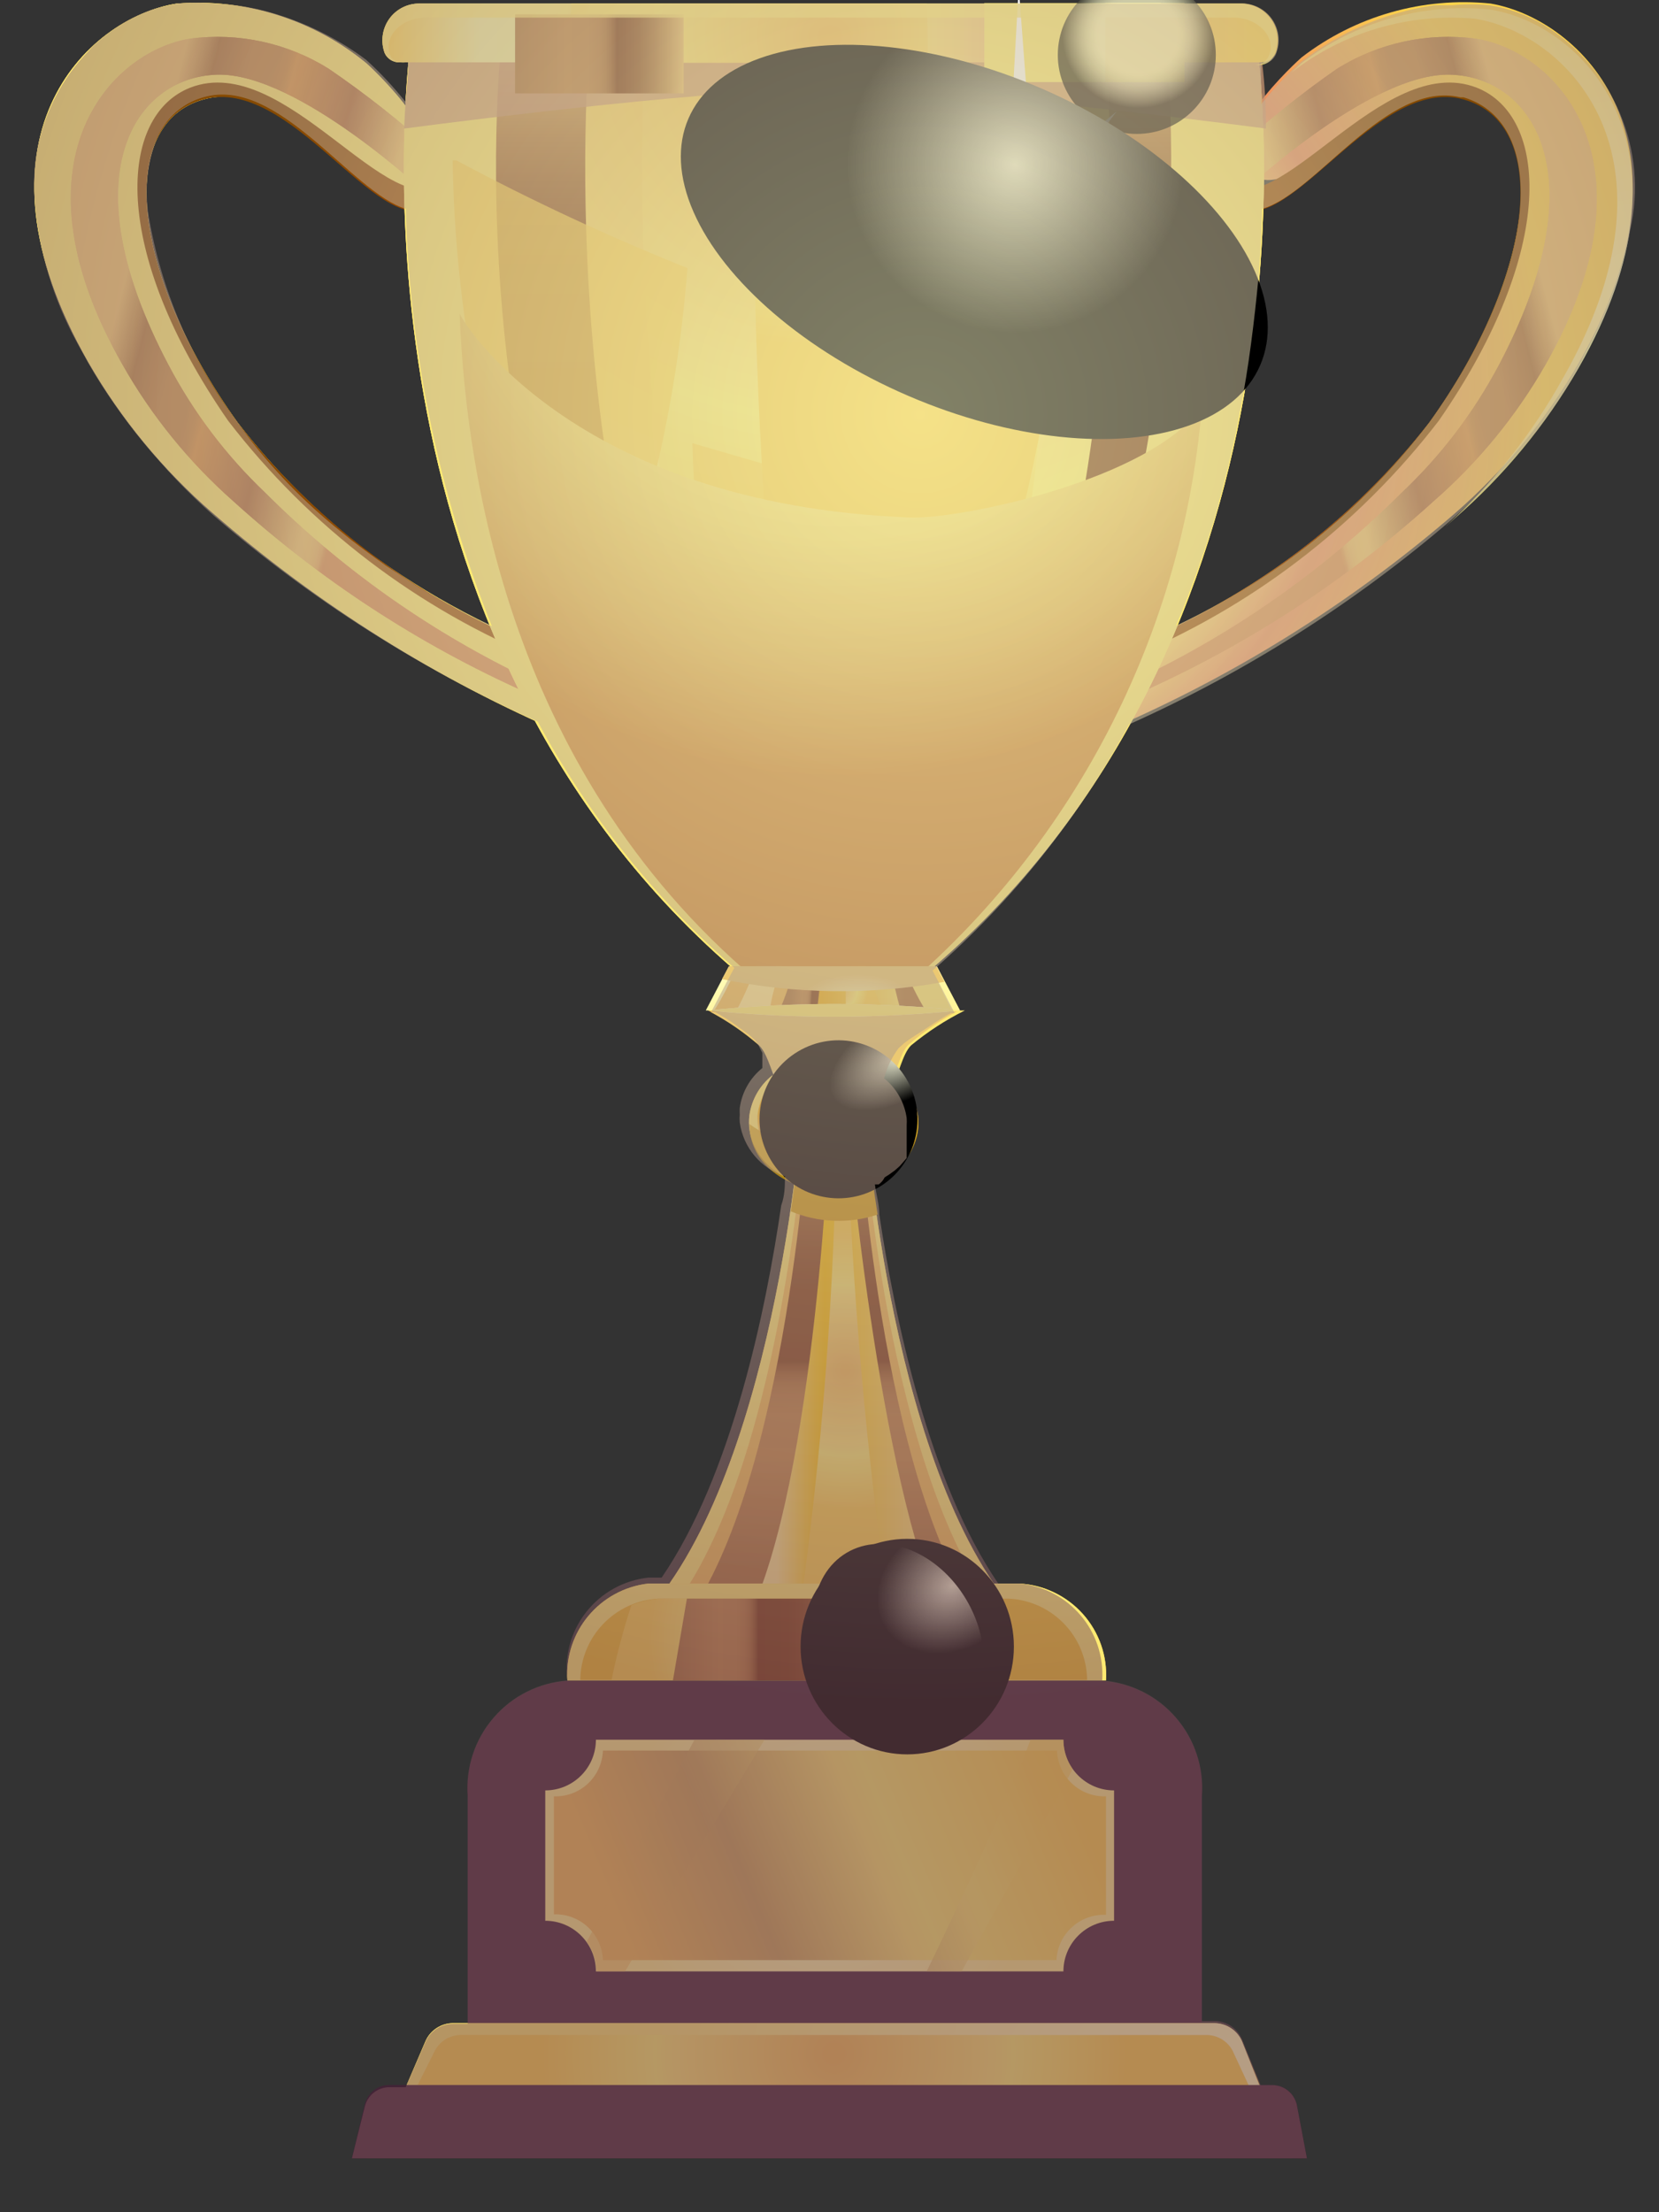 <?xml version="1.0" encoding="UTF-8"?>
<svg width="21px" height="28px" viewBox="0 0 21 28" version="1.1" xmlns="http://www.w3.org/2000/svg">
    <rect x="0" y="0" width="21" height="28" fill="#333333" stroke="none"/>
    <!-- Generator: Sketch 59.1 (86144) - https://sketch.com -->
    <title>#1Asset 1</title>
    <desc>Created with Sketch.</desc>
    <defs>
        <radialGradient cx="-46.084%" cy="50.829%" fx="-46.084%" fy="50.829%" r="124.567%" gradientTransform="translate(-0.461,0.508),scale(1,0.731),translate(0.461,-0.508)" id="radialGradient-1">
            <stop stop-color="#FFD44A" offset="1%"></stop>
            <stop stop-color="#FFEA72" offset="54%"></stop>
            <stop stop-color="#FEE471" offset="57%"></stop>
            <stop stop-color="#FBD46E" offset="61%"></stop>
            <stop stop-color="#F6BA68" offset="65%"></stop>
            <stop stop-color="#EF9561" offset="70%"></stop>
            <stop stop-color="#EE9060" offset="71%"></stop>
            <stop stop-color="#FFD44A" offset="96%"></stop>
        </radialGradient>
        <radialGradient cx="-52.255%" cy="50.764%" fx="-52.255%" fy="50.764%" r="128.008%" gradientTransform="translate(-0.523,0.508),scale(1,0.701),rotate(180),translate(0.523,-0.508)" id="radialGradient-2">
            <stop stop-color="#BD4A00" offset="2%"></stop>
            <stop stop-color="#864A00" offset="100%"></stop>
        </radialGradient>
        <linearGradient x1="77.447%" y1="37.842%" x2="29.917%" y2="53.546%" id="linearGradient-3">
            <stop stop-color="#EFC16B" offset="0%"></stop>
            <stop stop-color="#C38F4B" offset="8%"></stop>
            <stop stop-color="#AA7238" offset="12%"></stop>
            <stop stop-color="#C08443" offset="25%"></stop>
            <stop stop-color="#C28543" offset="35%"></stop>
            <stop stop-color="#C98943" offset="39%"></stop>
            <stop stop-color="#D48F42" offset="41%"></stop>
            <stop stop-color="#DB9342" offset="42%"></stop>
            <stop stop-color="#AC6838" offset="66%"></stop>
            <stop stop-color="#F0C46C" offset="89%"></stop>
            <stop stop-color="#EFC26B" offset="93%"></stop>
            <stop stop-color="#ECB967" offset="96%"></stop>
            <stop stop-color="#E7AB60" offset="98%"></stop>
            <stop stop-color="#DF9856" offset="99%"></stop>
            <stop stop-color="#DC8F52" offset="100%"></stop>
        </linearGradient>
        <radialGradient cx="224.694%" cy="-169.73%" fx="224.694%" fy="-169.73%" r="250.197%" gradientTransform="translate(2.247,-1.697),scale(1,0.728),translate(-2.247,1.697)" id="radialGradient-4">
            <stop stop-color="#FFD44A" offset="1%"></stop>
            <stop stop-color="#FFEA72" offset="54%"></stop>
            <stop stop-color="#FEE471" offset="57%"></stop>
            <stop stop-color="#FBD46E" offset="61%"></stop>
            <stop stop-color="#F6BA68" offset="65%"></stop>
            <stop stop-color="#EF9561" offset="70%"></stop>
            <stop stop-color="#EE9060" offset="71%"></stop>
            <stop stop-color="#FFD44A" offset="96%"></stop>
        </radialGradient>
        <radialGradient cx="153.152%" cy="50.754%" fx="153.152%" fy="50.754%" r="125.098%" gradientTransform="translate(1.532,0.508),scale(1,0.728),translate(-1.532,-0.508)" id="radialGradient-5">
            <stop stop-color="#BD4A00" offset="0%"></stop>
            <stop stop-color="#FFEA72" offset="62%"></stop>
        </radialGradient>
        <radialGradient cx="152.362%" cy="51.029%" fx="152.362%" fy="51.029%" r="139.712%" gradientTransform="translate(1.524,0.51),scale(0.638,1),translate(-1.524,-0.51)" id="radialGradient-6">
            <stop stop-color="#FFFFC3" offset="0%"></stop>
            <stop stop-color="#FFEA72" offset="95%"></stop>
        </radialGradient>
        <radialGradient cx="-97.583%" cy="-271.116%" fx="-97.583%" fy="-271.116%" r="240.715%" gradientTransform="translate(-0.976,-2.711),scale(1,0.656),translate(0.976,2.711)" id="radialGradient-7">
            <stop stop-color="#FFFFC3" offset="0%"></stop>
            <stop stop-color="#FFEA72" offset="95%"></stop>
        </radialGradient>
        <radialGradient cx="85.067%" cy="55.171%" fx="85.067%" fy="55.171%" r="119.788%" gradientTransform="translate(0.851,0.552),scale(1,0.658),rotate(180),translate(-0.851,-0.552)" id="radialGradient-8">
            <stop stop-color="#FFFFC3" offset="0%"></stop>
            <stop stop-color="#FFEA72" offset="95%"></stop>
        </radialGradient>
        <radialGradient cx="152.454%" cy="50.764%" fx="152.454%" fy="50.764%" r="128.008%" gradientTransform="translate(1.525,0.508),scale(1,0.701),translate(-1.525,-0.508)" id="radialGradient-9">
            <stop stop-color="#BD4A00" offset="2%"></stop>
            <stop stop-color="#864A00" offset="100%"></stop>
        </radialGradient>
        <linearGradient x1="22.614%" y1="37.842%" x2="70.077%" y2="53.546%" id="linearGradient-10">
            <stop stop-color="#EFC16B" offset="0%"></stop>
            <stop stop-color="#C38F4B" offset="8%"></stop>
            <stop stop-color="#AA7238" offset="12%"></stop>
            <stop stop-color="#C08443" offset="25%"></stop>
            <stop stop-color="#C28543" offset="35%"></stop>
            <stop stop-color="#C98943" offset="39%"></stop>
            <stop stop-color="#D48F42" offset="41%"></stop>
            <stop stop-color="#DB9342" offset="42%"></stop>
            <stop stop-color="#AC6838" offset="66%"></stop>
            <stop stop-color="#F0C46C" offset="89%"></stop>
            <stop stop-color="#EFC26B" offset="93%"></stop>
            <stop stop-color="#ECB967" offset="96%"></stop>
            <stop stop-color="#E7AB60" offset="98%"></stop>
            <stop stop-color="#DF9856" offset="99%"></stop>
            <stop stop-color="#DC8F52" offset="100%"></stop>
        </linearGradient>
        <radialGradient cx="50.698%" cy="-4.783%" fx="50.698%" fy="-4.783%" r="108.468%" gradientTransform="translate(0.507,-0.048),scale(1,0.899),translate(-0.507,0.048)" id="radialGradient-11">
            <stop stop-color="#F4BE52" offset="0%"></stop>
            <stop stop-color="#FFEA72" offset="62%"></stop>
        </radialGradient>
        <radialGradient cx="93.785%" cy="-211.986%" fx="93.785%" fy="-211.986%" r="216.936%" gradientTransform="translate(0.938,-2.12),scale(1,0.899),translate(-0.938,2.12)" id="radialGradient-12">
            <stop stop-color="#BD4A00" offset="0%"></stop>
            <stop stop-color="#FFEA72" offset="62%"></stop>
        </radialGradient>
        <radialGradient cx="219.539%" cy="-208.779%" fx="219.539%" fy="-208.779%" r="524.637%" gradientTransform="translate(2.195,-2.088),scale(1,0.396),translate(-2.195,2.088)" id="radialGradient-13">
            <stop stop-color="#BD4A00" offset="0%"></stop>
            <stop stop-color="#FFEA72" offset="62%"></stop>
        </radialGradient>
        <radialGradient cx="92.668%" cy="-208.779%" fx="92.668%" fy="-208.779%" r="518.238%" gradientTransform="translate(0.927,-2.088),scale(1,0.401),translate(-0.927,2.088)" id="radialGradient-14">
            <stop stop-color="#FFFFC3" offset="0%"></stop>
            <stop stop-color="#FFEA72" offset="95%"></stop>
        </radialGradient>
        <radialGradient cx="53.463%" cy="-4.783%" fx="53.463%" fy="-4.783%" r="110.107%" gradientTransform="translate(0.535,-0.048),scale(1,0.637),translate(-0.535,0.048)" id="radialGradient-15">
            <stop stop-color="#F4BE52" offset="0%"></stop>
            <stop stop-color="#FFEA72" offset="62%"></stop>
        </radialGradient>
        <linearGradient x1="50.054%" y1="94.879%" x2="50.054%" y2="-0.281%" id="linearGradient-16">
            <stop stop-color="#AA7238" offset="0%"></stop>
            <stop stop-color="#C08443" offset="25%"></stop>
            <stop stop-color="#BE8242" offset="35%"></stop>
            <stop stop-color="#B87B3D" offset="39%"></stop>
            <stop stop-color="#AD7036" offset="42%"></stop>
            <stop stop-color="#9D5F2B" offset="44%"></stop>
            <stop stop-color="#88491D" offset="46%"></stop>
            <stop stop-color="#7A3A14" offset="47%"></stop>
            <stop stop-color="#7C3C15" offset="64%"></stop>
            <stop stop-color="#83441A" offset="72%"></stop>
            <stop stop-color="#8E5123" offset="79%"></stop>
            <stop stop-color="#9E642F" offset="85%"></stop>
            <stop stop-color="#B37C3E" offset="90%"></stop>
            <stop stop-color="#CD9B52" offset="95%"></stop>
            <stop stop-color="#EBBE68" offset="99%"></stop>
            <stop stop-color="#F0C46C" offset="100%"></stop>
        </linearGradient>
        <radialGradient cx="51.614%" cy="0.028%" fx="51.614%" fy="0.028%" r="153.025%" gradientTransform="translate(0.516,0),scale(1,0.548),translate(-0.516,-0)" id="radialGradient-17">
            <stop stop-color="#F6C054" offset="1%"></stop>
            <stop stop-color="#FFEA72" offset="54%"></stop>
            <stop stop-color="#FFF071" offset="58%"></stop>
            <stop stop-color="#FFF171" offset="59%"></stop>
            <stop stop-color="#FFE05A" offset="82%"></stop>
            <stop stop-color="#FFD44A" offset="96%"></stop>
        </radialGradient>
        <radialGradient cx="50.624%" cy="0.028%" fx="50.624%" fy="0.028%" r="152.244%" gradientTransform="translate(0.506,0),scale(1,0.43),translate(-0.506,-0)" id="radialGradient-18">
            <stop stop-color="#F6C054" offset="1%"></stop>
            <stop stop-color="#FFEA72" offset="54%"></stop>
            <stop stop-color="#FFF071" offset="58%"></stop>
            <stop stop-color="#FFF171" offset="59%"></stop>
            <stop stop-color="#FFE05A" offset="82%"></stop>
            <stop stop-color="#FFD44A" offset="96%"></stop>
        </radialGradient>
        <radialGradient cx="158.767%" cy="-336.302%" fx="158.767%" fy="-336.302%" r="468.979%" gradientTransform="translate(1.588,-3.363),scale(1,0.502),translate(-1.588,3.363)" id="radialGradient-19">
            <stop stop-color="#F6C054" offset="1%"></stop>
            <stop stop-color="#FFEA72" offset="54%"></stop>
            <stop stop-color="#FFF071" offset="58%"></stop>
            <stop stop-color="#FFF171" offset="59%"></stop>
            <stop stop-color="#FFE05A" offset="82%"></stop>
            <stop stop-color="#FFD44A" offset="96%"></stop>
        </radialGradient>
        <radialGradient cx="89.679%" cy="-345.8%" fx="89.679%" fy="-345.8%" r="373.853%" gradientTransform="translate(0.897,-3.458),scale(1,0.436),translate(-0.897,3.458)" id="radialGradient-20">
            <stop stop-color="#F6C054" offset="1%"></stop>
            <stop stop-color="#FFEA72" offset="54%"></stop>
            <stop stop-color="#FFF071" offset="58%"></stop>
            <stop stop-color="#FFF171" offset="59%"></stop>
            <stop stop-color="#FFE05A" offset="82%"></stop>
            <stop stop-color="#FFD44A" offset="96%"></stop>
        </radialGradient>
        <radialGradient cx="33.233%" cy="0.028%" fx="33.233%" fy="0.028%" r="150.292%" gradientTransform="translate(0.332,0),scale(1,0.212),translate(-0.332,-0)" id="radialGradient-21">
            <stop stop-color="#F6C054" offset="1%"></stop>
            <stop stop-color="#FFEA72" offset="54%"></stop>
            <stop stop-color="#FFF071" offset="58%"></stop>
            <stop stop-color="#FFF171" offset="59%"></stop>
            <stop stop-color="#FFE05A" offset="82%"></stop>
            <stop stop-color="#FFD44A" offset="96%"></stop>
        </radialGradient>
        <radialGradient cx="239.792%" cy="-305.099%" fx="239.792%" fy="-305.099%" r="536.332%" gradientTransform="translate(2.398,-3.051),scale(1,0.301),translate(-2.398,3.051)" id="radialGradient-22">
            <stop stop-color="#F6C054" offset="1%"></stop>
            <stop stop-color="#FFEA72" offset="54%"></stop>
            <stop stop-color="#FFF071" offset="58%"></stop>
            <stop stop-color="#FFF171" offset="59%"></stop>
            <stop stop-color="#FFE05A" offset="82%"></stop>
            <stop stop-color="#FFD44A" offset="96%"></stop>
        </radialGradient>
        <linearGradient x1="0.264%" y1="49.578%" x2="100.156%" y2="49.578%" id="linearGradient-23">
            <stop stop-color="#FFD44A" offset="1%"></stop>
            <stop stop-color="#F5F09F" offset="11%"></stop>
            <stop stop-color="#F5EE9D" offset="19%"></stop>
            <stop stop-color="#F4E996" offset="21%"></stop>
            <stop stop-color="#F3DE8B" offset="24%"></stop>
            <stop stop-color="#F1D07A" offset="25%"></stop>
            <stop stop-color="#F0C46C" offset="26%"></stop>
            <stop stop-color="#EFC26A" offset="31%"></stop>
            <stop stop-color="#EDBB61" offset="34%"></stop>
            <stop stop-color="#EAAF53" offset="36%"></stop>
            <stop stop-color="#E8AA4D" offset="37%"></stop>
            <stop stop-color="#FCE16D" offset="51%"></stop>
            <stop stop-color="#FFEA72" offset="54%"></stop>
            <stop stop-color="#FDE473" offset="58%"></stop>
            <stop stop-color="#F9D476" offset="64%"></stop>
            <stop stop-color="#F2BA7C" offset="70%"></stop>
            <stop stop-color="#F1B87C" offset="71%"></stop>
            <stop stop-color="#FFD44A" offset="96%"></stop>
        </linearGradient>
        <linearGradient x1="5.183%" y1="50%" x2="105.793%" y2="50%" id="linearGradient-24">
            <stop stop-color="#FFEA72" offset="54%"></stop>
            <stop stop-color="#FFE76C" offset="66%"></stop>
            <stop stop-color="#FFDE5C" offset="83%"></stop>
            <stop stop-color="#FFD44A" offset="96%"></stop>
        </linearGradient>
        <radialGradient cx="1028.155%" cy="-3250.909%" fx="1028.155%" fy="-3250.909%" r="236.893%" gradientTransform="translate(10.282,-32.509),scale(1,0.936),translate(-10.282,32.509)" id="radialGradient-25">
            <stop stop-color="#F6C054" offset="1%"></stop>
            <stop stop-color="#FFEA72" offset="54%"></stop>
            <stop stop-color="#FFF071" offset="58%"></stop>
            <stop stop-color="#FFF171" offset="59%"></stop>
            <stop stop-color="#FFE05A" offset="82%"></stop>
            <stop stop-color="#FFD44A" offset="96%"></stop>
        </radialGradient>
        <radialGradient cx="73.27%" cy="49.545%" fx="73.27%" fy="49.545%" r="535.455%" gradientTransform="translate(0.733,0.495),scale(0.162,1),translate(-0.733,-0.495)" id="radialGradient-26">
            <stop stop-color="#F6C054" offset="1%"></stop>
            <stop stop-color="#FFEA72" offset="54%"></stop>
            <stop stop-color="#FFE76C" offset="66%"></stop>
            <stop stop-color="#FFDE5C" offset="83%"></stop>
            <stop stop-color="#FFD44A" offset="96%"></stop>
        </radialGradient>
        <radialGradient cx="77.381%" cy="45.7%" fx="77.381%" fy="45.7%" r="588.5%" gradientTransform="translate(0.774,0.457),scale(0.476,1),translate(-0.774,-0.457)" id="radialGradient-27">
            <stop stop-color="#F6C054" offset="1%"></stop>
            <stop stop-color="#FFEA72" offset="54%"></stop>
            <stop stop-color="#FFF071" offset="58%"></stop>
            <stop stop-color="#FFF171" offset="59%"></stop>
            <stop stop-color="#FFE05A" offset="82%"></stop>
            <stop stop-color="#FFD44A" offset="96%"></stop>
        </radialGradient>
        <linearGradient x1="-4.792%" y1="50.562%" x2="133.866%" y2="50.562%" id="linearGradient-28">
            <stop stop-color="#AA7238" offset="0%"></stop>
            <stop stop-color="#C08443" offset="25%"></stop>
            <stop stop-color="#BE8242" offset="35%"></stop>
            <stop stop-color="#B87B3D" offset="39%"></stop>
            <stop stop-color="#AD7036" offset="42%"></stop>
            <stop stop-color="#9D5F2B" offset="44%"></stop>
            <stop stop-color="#88491D" offset="46%"></stop>
            <stop stop-color="#7A3A14" offset="47%"></stop>
            <stop stop-color="#7F4018" offset="50%"></stop>
            <stop stop-color="#8E5223" offset="56%"></stop>
            <stop stop-color="#A76F36" offset="62%"></stop>
            <stop stop-color="#CA974F" offset="69%"></stop>
            <stop stop-color="#F0C46C" offset="76%"></stop>
        </linearGradient>
        <radialGradient cx="51.669%" cy="-20.023%" fx="51.669%" fy="-20.023%" r="117.622%" gradientTransform="translate(0.517,-0.2),scale(0.937,1),translate(-0.517,0.2)" id="radialGradient-29">
            <stop stop-color="#FFEA72" offset="38%"></stop>
            <stop stop-color="#FADE69" offset="45%"></stop>
            <stop stop-color="#ECBD52" offset="59%"></stop>
            <stop stop-color="#DA9032" offset="74%"></stop>
        </radialGradient>
        <linearGradient x1="78.632%" y1="50%" x2="24.359%" y2="50%" id="linearGradient-30">
            <stop stop-color="#FFEA72" offset="0%"></stop>
            <stop stop-color="#F1AA00" offset="75%"></stop>
            <stop stop-color="#F4BE52" offset="89%"></stop>
        </linearGradient>
        <linearGradient x1="50%" y1="-28%" x2="50%" y2="329%" id="linearGradient-31">
            <stop stop-color="#FFFFC3" offset="0%"></stop>
            <stop stop-color="#FFEA72" offset="95%"></stop>
        </linearGradient>
        <linearGradient x1="52.5%" y1="-28%" x2="51.5%" y2="328%" id="linearGradient-32">
            <stop stop-color="#FFFFC3" offset="0%"></stop>
            <stop stop-color="#FFEA72" offset="95%"></stop>
        </linearGradient>
        <linearGradient x1="39.5%" y1="50%" x2="-306.5%" y2="50%" id="linearGradient-33">
            <stop stop-color="#AA7238" offset="0%"></stop>
            <stop stop-color="#C08443" offset="25%"></stop>
            <stop stop-color="#BE8242" offset="35%"></stop>
            <stop stop-color="#B87B3D" offset="39%"></stop>
            <stop stop-color="#AD7036" offset="42%"></stop>
            <stop stop-color="#9D5F2B" offset="44%"></stop>
            <stop stop-color="#88491D" offset="46%"></stop>
            <stop stop-color="#7A3A14" offset="47%"></stop>
            <stop stop-color="#7C3C15" offset="64%"></stop>
            <stop stop-color="#83441A" offset="72%"></stop>
            <stop stop-color="#8E5123" offset="79%"></stop>
            <stop stop-color="#9E642F" offset="85%"></stop>
            <stop stop-color="#B37C3E" offset="90%"></stop>
            <stop stop-color="#CD9B52" offset="95%"></stop>
            <stop stop-color="#EBBE68" offset="99%"></stop>
            <stop stop-color="#F0C46C" offset="100%"></stop>
        </linearGradient>
        <linearGradient x1="27%" y1="46%" x2="134%" y2="53%" id="linearGradient-34">
            <stop stop-color="#AA7238" offset="0%"></stop>
            <stop stop-color="#C08443" offset="25%"></stop>
            <stop stop-color="#BE8242" offset="35%"></stop>
            <stop stop-color="#B87B3D" offset="39%"></stop>
            <stop stop-color="#AD7036" offset="42%"></stop>
            <stop stop-color="#9D5F2B" offset="44%"></stop>
            <stop stop-color="#88491D" offset="46%"></stop>
            <stop stop-color="#7A3A14" offset="47%"></stop>
            <stop stop-color="#7D3D16" offset="57%"></stop>
            <stop stop-color="#86481D" offset="66%"></stop>
            <stop stop-color="#955A28" offset="74%"></stop>
            <stop stop-color="#AB7338" offset="83%"></stop>
            <stop stop-color="#C6934D" offset="91%"></stop>
            <stop stop-color="#E8BA66" offset="98%"></stop>
            <stop stop-color="#F0C46C" offset="100%"></stop>
        </linearGradient>
        <radialGradient cx="-13%" cy="50.5%" fx="-13%" fy="50.5%" r="76.5%" id="radialGradient-35">
            <stop stop-color="#F6C054" offset="1%"></stop>
            <stop stop-color="#FFEA72" offset="54%"></stop>
            <stop stop-color="#FFF071" offset="58%"></stop>
            <stop stop-color="#FFF171" offset="59%"></stop>
            <stop stop-color="#FFE05A" offset="82%"></stop>
            <stop stop-color="#FFD44A" offset="96%"></stop>
        </radialGradient>
        <linearGradient x1="322%" y1="50%" x2="68%" y2="50%" id="linearGradient-36">
            <stop stop-color="#FFE791" offset="0%"></stop>
            <stop stop-color="#FFD951" offset="11%"></stop>
            <stop stop-color="#FFCC17" offset="22%"></stop>
            <stop stop-color="#FFC700" offset="27%"></stop>
            <stop stop-color="#FFD233" offset="48%"></stop>
            <stop stop-color="#FFDD66" offset="72%"></stop>
            <stop stop-color="#FFE485" offset="90%"></stop>
            <stop stop-color="#FFE791" offset="100%"></stop>
        </linearGradient>
        <linearGradient x1="77.149%" y1="49.77%" x2="23.899%" y2="49.77%" id="linearGradient-37">
            <stop stop-color="#FFEA72" offset="0%"></stop>
            <stop stop-color="#F1AA00" offset="75%"></stop>
            <stop stop-color="#F4BE52" offset="89%"></stop>
        </linearGradient>
        <linearGradient x1="73.099%" y1="49.883%" x2="18.129%" y2="49.883%" id="linearGradient-38">
            <stop stop-color="#FFE791" offset="0%"></stop>
            <stop stop-color="#FFD951" offset="11%"></stop>
            <stop stop-color="#FFCC17" offset="22%"></stop>
            <stop stop-color="#FFC700" offset="27%"></stop>
            <stop stop-color="#FFD233" offset="48%"></stop>
            <stop stop-color="#FFDD66" offset="72%"></stop>
            <stop stop-color="#FFE485" offset="90%"></stop>
            <stop stop-color="#FFE791" offset="100%"></stop>
        </linearGradient>
        <linearGradient x1="35.293%" y1="47.926%" x2="63.618%" y2="51.613%" id="linearGradient-39">
            <stop stop-color="#AA7238" offset="0%"></stop>
            <stop stop-color="#C08443" offset="25%"></stop>
            <stop stop-color="#BE8242" offset="35%"></stop>
            <stop stop-color="#B87B3D" offset="39%"></stop>
            <stop stop-color="#AD7036" offset="42%"></stop>
            <stop stop-color="#9D5F2B" offset="44%"></stop>
            <stop stop-color="#88491D" offset="46%"></stop>
            <stop stop-color="#7A3A14" offset="47%"></stop>
            <stop stop-color="#7C3C15" offset="64%"></stop>
            <stop stop-color="#83441A" offset="72%"></stop>
            <stop stop-color="#8E5123" offset="79%"></stop>
            <stop stop-color="#9E642F" offset="85%"></stop>
            <stop stop-color="#B37C3E" offset="90%"></stop>
            <stop stop-color="#CD9B52" offset="95%"></stop>
            <stop stop-color="#EBBE68" offset="99%"></stop>
            <stop stop-color="#F0C46C" offset="100%"></stop>
        </linearGradient>
        <radialGradient cx="484.076%" cy="-924.277%" fx="484.076%" fy="-924.277%" r="184.076%" gradientTransform="translate(4.841,-9.243),scale(1,0.908),translate(-4.841,9.243)" id="radialGradient-40">
            <stop stop-color="#F6C054" offset="1%"></stop>
            <stop stop-color="#FFEA72" offset="54%"></stop>
            <stop stop-color="#FFF071" offset="58%"></stop>
            <stop stop-color="#FFF171" offset="59%"></stop>
            <stop stop-color="#FFE05A" offset="82%"></stop>
            <stop stop-color="#FFD44A" offset="96%"></stop>
        </radialGradient>
        <linearGradient x1="40.457%" y1="50.867%" x2="70.903%" y2="45.087%" id="linearGradient-41">
            <stop stop-color="#AA7238" offset="0%"></stop>
            <stop stop-color="#C08443" offset="25%"></stop>
            <stop stop-color="#BE8242" offset="35%"></stop>
            <stop stop-color="#B87B3D" offset="39%"></stop>
            <stop stop-color="#AD7036" offset="42%"></stop>
            <stop stop-color="#9D5F2B" offset="44%"></stop>
            <stop stop-color="#88491D" offset="46%"></stop>
            <stop stop-color="#7A3A14" offset="47%"></stop>
            <stop stop-color="#7D3D16" offset="57%"></stop>
            <stop stop-color="#86481D" offset="66%"></stop>
            <stop stop-color="#955A28" offset="74%"></stop>
            <stop stop-color="#AB7338" offset="83%"></stop>
            <stop stop-color="#C6934D" offset="91%"></stop>
            <stop stop-color="#E8BA66" offset="98%"></stop>
            <stop stop-color="#F0C46C" offset="100%"></stop>
        </linearGradient>
        <linearGradient x1="49.015%" y1="55.089%" x2="50.109%" y2="38.217%" id="linearGradient-42">
            <stop stop-color="#FFFFC3" offset="0%"></stop>
            <stop stop-color="#ECC972" offset="42%"></stop>
        </linearGradient>
        <radialGradient cx="214.103%" cy="-1768.849%" fx="214.103%" fy="-1768.849%" r="445%" gradientTransform="translate(2.141,-17.688),scale(0.214,1),translate(-2.141,17.688)" id="radialGradient-43">
            <stop stop-color="#FFFFC3" offset="0%"></stop>
            <stop stop-color="#FFEA72" offset="95%"></stop>
        </radialGradient>
        <radialGradient cx="60.896%" cy="140.784%" fx="60.896%" fy="140.784%" r="269.5%" gradientTransform="translate(0.609,1.408),scale(0.242,1),translate(-0.609,-1.408)" id="radialGradient-44">
            <stop stop-color="#FFFFC3" offset="0%"></stop>
            <stop stop-color="#ECC972" offset="42%"></stop>
        </radialGradient>
        <radialGradient cx="50.095%" cy="47.479%" fx="50.095%" fy="47.479%" r="473.109%" gradientTransform="translate(0.501,0.475),scale(0.075,1),translate(-0.501,-0.475)" id="radialGradient-45">
            <stop stop-color="#F6C054" offset="1%"></stop>
            <stop stop-color="#FFEA72" offset="54%"></stop>
            <stop stop-color="#FFF071" offset="58%"></stop>
            <stop stop-color="#FFF171" offset="59%"></stop>
            <stop stop-color="#FFE05A" offset="82%"></stop>
            <stop stop-color="#FFD44A" offset="96%"></stop>
        </radialGradient>
        <radialGradient cx="92.754%" cy="150%" fx="92.754%" fy="150%" r="921.311%" gradientTransform="translate(0.928,1.5),scale(0.077,1),translate(-0.928,-1.5)" id="radialGradient-46">
            <stop stop-color="#FFFFC3" offset="0%"></stop>
            <stop stop-color="#FFEA72" offset="95%"></stop>
        </radialGradient>
        <radialGradient cx="147.753%" cy="-76.237%" fx="147.753%" fy="-76.237%" r="79.635%" gradientTransform="translate(1.478,-0.762),scale(1,0.766),translate(-1.478,0.762)" id="radialGradient-47">
            <stop stop-color="#FFFFC3" offset="0%"></stop>
            <stop stop-color="#FFEA72" offset="95%"></stop>
        </radialGradient>
        <linearGradient x1="50.091%" y1="89.785%" x2="50.091%" y2="1.505%" id="linearGradient-48">
            <stop stop-color="#AA7238" offset="0%"></stop>
            <stop stop-color="#C08443" offset="25%"></stop>
            <stop stop-color="#BE8242" offset="35%"></stop>
            <stop stop-color="#B87B3D" offset="39%"></stop>
            <stop stop-color="#AD7036" offset="42%"></stop>
            <stop stop-color="#9D5F2B" offset="44%"></stop>
            <stop stop-color="#88491D" offset="46%"></stop>
            <stop stop-color="#7A3A14" offset="47%"></stop>
            <stop stop-color="#7C3C15" offset="64%"></stop>
            <stop stop-color="#83441A" offset="72%"></stop>
            <stop stop-color="#8E5123" offset="79%"></stop>
            <stop stop-color="#9E642F" offset="85%"></stop>
            <stop stop-color="#B37C3E" offset="90%"></stop>
            <stop stop-color="#CD9B52" offset="95%"></stop>
            <stop stop-color="#EBBE68" offset="99%"></stop>
            <stop stop-color="#F0C46C" offset="100%"></stop>
        </linearGradient>
        <linearGradient x1="14.754%" y1="50%" x2="105.738%" y2="50%" id="linearGradient-49">
            <stop stop-color="#FFE791" offset="0%"></stop>
            <stop stop-color="#FFD951" offset="11%"></stop>
            <stop stop-color="#FFCC17" offset="22%"></stop>
            <stop stop-color="#FFC700" offset="27%"></stop>
            <stop stop-color="#FFD233" offset="48%"></stop>
            <stop stop-color="#FFDD66" offset="72%"></stop>
            <stop stop-color="#FFE485" offset="90%"></stop>
            <stop stop-color="#FFE791" offset="100%"></stop>
        </linearGradient>
        <radialGradient cx="50.76%" cy="50.054%" fx="50.76%" fy="50.054%" r="157.661%" gradientTransform="translate(0.508,0.501),scale(1,0.184),translate(-0.508,-0.501)" id="radialGradient-50">
            <stop stop-color="#F6C054" offset="1%"></stop>
            <stop stop-color="#FFEA72" offset="54%"></stop>
            <stop stop-color="#FFF071" offset="58%"></stop>
            <stop stop-color="#FFF171" offset="59%"></stop>
            <stop stop-color="#FFE05A" offset="82%"></stop>
            <stop stop-color="#FFD44A" offset="96%"></stop>
        </radialGradient>
        <radialGradient cx="117.158%" cy="-318.333%" fx="117.158%" fy="-318.333%" r="397.222%" gradientTransform="translate(1.172,-3.183),scale(0.18,1),translate(-1.172,3.183)" id="radialGradient-51">
            <stop stop-color="#FFFFC3" offset="0%"></stop>
            <stop stop-color="#FFEA72" offset="95%"></stop>
        </radialGradient>
        <radialGradient cx="57.451%" cy="49.457%" fx="57.451%" fy="49.457%" r="238.411%" gradientTransform="translate(0.575,0.495),scale(0.21,1),translate(-0.575,-0.495)" id="radialGradient-52">
            <stop stop-color="#F6C054" offset="1%"></stop>
            <stop stop-color="#FFEA72" offset="54%"></stop>
            <stop stop-color="#FFE76C" offset="66%"></stop>
            <stop stop-color="#FFDE5C" offset="83%"></stop>
            <stop stop-color="#FFD44A" offset="96%"></stop>
        </radialGradient>
        <radialGradient cx="-76.389%" cy="49.132%" fx="-76.389%" fy="49.132%" r="337.963%" gradientTransform="translate(-0.764,0.491),scale(1,0.711),translate(0.764,-0.491)" id="radialGradient-53">
            <stop stop-color="#F6C054" offset="1%"></stop>
            <stop stop-color="#FFEA72" offset="54%"></stop>
            <stop stop-color="#FFF071" offset="58%"></stop>
            <stop stop-color="#FFF171" offset="59%"></stop>
            <stop stop-color="#FFE05A" offset="82%"></stop>
            <stop stop-color="#FFD44A" offset="96%"></stop>
        </radialGradient>
        <linearGradient x1="0%" y1="50%" x2="99.704%" y2="50%" id="linearGradient-54">
            <stop stop-color="#AA7238" offset="0%"></stop>
            <stop stop-color="#C08443" offset="25%"></stop>
            <stop stop-color="#BE8242" offset="35%"></stop>
            <stop stop-color="#B87B3D" offset="39%"></stop>
            <stop stop-color="#AD7036" offset="42%"></stop>
            <stop stop-color="#9D5F2B" offset="44%"></stop>
            <stop stop-color="#88491D" offset="46%"></stop>
            <stop stop-color="#7A3A14" offset="47%"></stop>
            <stop stop-color="#7C3C15" offset="64%"></stop>
            <stop stop-color="#83441A" offset="72%"></stop>
            <stop stop-color="#8E5123" offset="79%"></stop>
            <stop stop-color="#9E642F" offset="85%"></stop>
            <stop stop-color="#B37C3E" offset="90%"></stop>
            <stop stop-color="#CD9B52" offset="95%"></stop>
            <stop stop-color="#EBBE68" offset="99%"></stop>
            <stop stop-color="#F0C46C" offset="100%"></stop>
        </linearGradient>
        <radialGradient cx="51.724%" cy="-27.857%" fx="51.724%" fy="-27.857%" r="126.667%" gradientTransform="translate(0.517,-0.279),scale(0.668,1),translate(-0.517,0.279)" id="radialGradient-55">
            <stop stop-color="#FFEA72" offset="0%"></stop>
            <stop stop-color="#F4BE52" offset="75%"></stop>
            <stop stop-color="#F4BE52" offset="89%"></stop>
        </radialGradient>
        <radialGradient cx="273.882%" cy="-731.388%" fx="273.882%" fy="-731.388%" r="133.802%" gradientTransform="translate(2.739,-7.314),scale(0.67,1),translate(-2.739,7.314)" id="radialGradient-56">
            <stop stop-color="#FFFFC3" offset="0%"></stop>
            <stop stop-color="#FFEA72" offset="95%"></stop>
        </radialGradient>
        <radialGradient cx="48.768%" cy="-27.806%" fx="48.768%" fy="-27.806%" r="113.791%" gradientTransform="translate(0.488,-0.278),scale(0.74,1),translate(-0.488,0.278)" id="radialGradient-57">
            <stop stop-color="#FFEA72" offset="0%"></stop>
            <stop stop-color="#F1AA00" offset="75%"></stop>
            <stop stop-color="#F4BE52" offset="89%"></stop>
        </radialGradient>
        <linearGradient x1="-3.577%" y1="50%" x2="97.064%" y2="50%" id="linearGradient-58">
            <stop stop-color="#AA7238" offset="0%"></stop>
            <stop stop-color="#C08443" offset="25%"></stop>
            <stop stop-color="#BE8242" offset="35%"></stop>
            <stop stop-color="#B87B3D" offset="39%"></stop>
            <stop stop-color="#AD7036" offset="42%"></stop>
            <stop stop-color="#9D5F2B" offset="44%"></stop>
            <stop stop-color="#88491D" offset="46%"></stop>
            <stop stop-color="#7A3A14" offset="47%"></stop>
            <stop stop-color="#7C3C15" offset="64%"></stop>
            <stop stop-color="#83441A" offset="72%"></stop>
            <stop stop-color="#8E5123" offset="79%"></stop>
            <stop stop-color="#9E642F" offset="85%"></stop>
            <stop stop-color="#B37C3E" offset="90%"></stop>
            <stop stop-color="#CD9B52" offset="95%"></stop>
            <stop stop-color="#EBBE68" offset="99%"></stop>
            <stop stop-color="#F0C46C" offset="100%"></stop>
        </linearGradient>
        <radialGradient cx="656.553%" cy="-803.81%" fx="656.553%" fy="-803.81%" r="283.289%" gradientTransform="translate(6.566,-8.038),scale(1,0.535),translate(-6.566,8.038)" id="radialGradient-59">
            <stop stop-color="#F6C054" offset="1%"></stop>
            <stop stop-color="#FFEA72" offset="54%"></stop>
            <stop stop-color="#FFE76C" offset="66%"></stop>
            <stop stop-color="#FFDE5C" offset="83%"></stop>
            <stop stop-color="#FFD44A" offset="96%"></stop>
        </radialGradient>
        <radialGradient cx="50%" cy="50.116%" fx="50%" fy="50.116%" r="93.721%" gradientTransform="translate(0.5,0.501),scale(0.407,1),translate(-0.5,-0.501)" id="radialGradient-60">
            <stop stop-color="#FFFFC3" offset="0%"></stop>
            <stop stop-color="#FFF18D" offset="100%"></stop>
        </radialGradient>
        <linearGradient x1="7.122%" y1="56.831%" x2="101.073%" y2="41.91%" id="linearGradient-61">
            <stop stop-color="#F6C054" offset="1%"></stop>
            <stop stop-color="#CDA85A" offset="28%"></stop>
            <stop stop-color="#FFEA72" offset="54%"></stop>
            <stop stop-color="#FFF071" offset="58%"></stop>
            <stop stop-color="#FFF171" offset="59%"></stop>
            <stop stop-color="#FFE05A" offset="82%"></stop>
            <stop stop-color="#FFD44A" offset="96%"></stop>
        </linearGradient>
        <linearGradient x1="-56.187%" y1="120%" x2="90.232%" y2="22.791%" id="linearGradient-62">
            <stop stop-color="#F6C054" offset="1%"></stop>
            <stop stop-color="#CDA85A" offset="28%"></stop>
            <stop stop-color="#FFEA72" offset="54%"></stop>
            <stop stop-color="#FFF071" offset="58%"></stop>
            <stop stop-color="#FFF171" offset="59%"></stop>
            <stop stop-color="#FFE05A" offset="82%"></stop>
            <stop stop-color="#FFD44A" offset="96%"></stop>
        </linearGradient>
        <linearGradient x1="11.271%" y1="68.14%" x2="212.591%" y2="-41.628%" id="linearGradient-63">
            <stop stop-color="#F6C054" offset="1%"></stop>
            <stop stop-color="#CDA85A" offset="28%"></stop>
            <stop stop-color="#FFEA72" offset="54%"></stop>
            <stop stop-color="#FFF071" offset="58%"></stop>
            <stop stop-color="#FFF171" offset="59%"></stop>
            <stop stop-color="#FFE05A" offset="82%"></stop>
            <stop stop-color="#FFD44A" offset="96%"></stop>
        </linearGradient>
        <radialGradient cx="90.343%" cy="-3136.147%" fx="90.343%" fy="-3136.147%" r="1032.82%" gradientTransform="translate(0.903,-31.361),scale(0.069,1),translate(-0.903,31.361)" id="radialGradient-64">
            <stop stop-color="#FFFFC3" offset="0%"></stop>
            <stop stop-color="#FFEA72" offset="95%"></stop>
        </radialGradient>
        <radialGradient cx="104.188%" cy="36.141%" fx="104.188%" fy="36.141%" r="50%" gradientTransform="translate(1.042,0.361),scale(1,0.531),translate(-1.042,-0.361)" id="radialGradient-65">
            <stop stop-color="#ECECD1" offset="0%"></stop>
            <stop stop-color="#000000" offset="100%"></stop>
        </radialGradient>
        <radialGradient cx="50.926%" cy="37.429%" fx="50.926%" fy="37.429%" r="48.148%" gradientTransform="translate(0.509,0.374),scale(1,0.964),translate(-0.509,-0.374)" id="radialGradient-66">
            <stop stop-color="#FFFCCC" offset="51%"></stop>
            <stop stop-color="#FAF7C8" offset="56%"></stop>
            <stop stop-color="#EAE8BB" offset="62%"></stop>
            <stop stop-color="#D1CFA7" offset="69%"></stop>
            <stop stop-color="#AEAC8B" offset="76%"></stop>
            <stop stop-color="#807F67" offset="83%"></stop>
            <stop stop-color="#49483A" offset="91%"></stop>
            <stop stop-color="#080807" offset="99%"></stop>
            <stop stop-color="#000000" offset="100%"></stop>
        </radialGradient>
        <radialGradient cx="255.303%" cy="12.5%" fx="255.303%" fy="12.5%" r="95.455%" gradientTransform="translate(2.553,0.125),scale(1,0.99),translate(-2.553,-0.125)" id="radialGradient-67">
            <stop stop-color="#FFEFA1" offset="0%"></stop>
            <stop stop-color="#E5D791" offset="13%"></stop>
            <stop stop-color="#A39967" offset="40%"></stop>
            <stop stop-color="#3B3725" offset="79%"></stop>
            <stop stop-color="#000000" offset="100%"></stop>
        </radialGradient>
        <radialGradient cx="1561.111%" cy="-217.857%" fx="1561.111%" fy="-217.857%" r="96.296%" gradientTransform="translate(15.611,-2.179),scale(1,0.964),translate(-15.611,2.179)" id="radialGradient-68">
            <stop stop-color="#FFFCCC" offset="51%"></stop>
            <stop stop-color="#FAF7C8" offset="56%"></stop>
            <stop stop-color="#EAE8BB" offset="62%"></stop>
            <stop stop-color="#D1CFA7" offset="69%"></stop>
            <stop stop-color="#AEAC8B" offset="76%"></stop>
            <stop stop-color="#807F67" offset="83%"></stop>
            <stop stop-color="#49483A" offset="91%"></stop>
            <stop stop-color="#080807" offset="99%"></stop>
            <stop stop-color="#000000" offset="100%"></stop>
        </radialGradient>
        <radialGradient cx="76.006%" cy="51.126%" fx="76.006%" fy="51.126%" r="50.315%" gradientTransform="translate(0.76,0.511),scale(1,0.538),translate(-0.76,-0.511)" id="radialGradient-69">
            <stop stop-color="#ECECD1" offset="0%"></stop>
            <stop stop-color="#000000" offset="100%"></stop>
        </radialGradient>
        <radialGradient cx="96.808%" cy="40.609%" fx="96.808%" fy="40.609%" r="50.35%" gradientTransform="translate(0.968,0.406),scale(1,0.622),translate(-0.968,-0.406)" id="radialGradient-70">
            <stop stop-color="#ECECD1" offset="0%"></stop>
            <stop stop-color="#000000" offset="100%"></stop>
        </radialGradient>
        <radialGradient cx="54.996%" cy="19.271%" fx="54.996%" fy="19.271%" r="79.79%" gradientTransform="translate(0.55,0.193),scale(1,0.743),translate(-0.55,-0.193)" id="radialGradient-71">
            <stop stop-color="#ECECBB" offset="0%"></stop>
            <stop stop-color="#784F58" offset="100%"></stop>
        </radialGradient>
    </defs>
    <g id="Home" stroke="none" stroke-width="1" fill="none" fill-rule="evenodd">
        <g id="Home2" transform="translate(-41, -1068)" fill-rule="nonzero">
            <g id="section2" transform="translate(16, 1006)">
                <g id="challenges" transform="translate(0, 35)">
                    <g id="entry" transform="translate(16, 10)">
                        <g id="rank">
                            <g id="#1Asset-1" transform="translate(9, 15)">
                                <path d="M18.868,2.045 C18.013,1.958 17.156,2.202 16.475,2.727 C16.475,2.727 15.193,3.859 15.855,4.227 C16.516,4.595 17.443,2.864 18.541,3.184 C19.639,3.505 19.455,5.455 18.091,7.35 C17.122,8.592 15.842,9.556 14.382,10.145 L13.891,11.298 C15.536,10.61 17.061,9.667 18.411,8.502 C19.037,7.96 19.567,7.317 19.98,6.6 C21.589,3.791 20.02,2.243 18.868,2.045 Z" id="Path" fill="url(#radialGradient-1)"></path>
                                <path d="M18.091,7.35 C19.455,5.448 19.625,3.566 18.527,3.259 C17.43,2.952 16.325,5.005 15.67,4.623 C15.493,4.52 15.63,4.03 15.67,3.852 C15.67,3.852 15.452,4.282 15.486,4.309 C16.168,4.875 17.491,2.645 18.691,3.109 C19.598,3.464 19.714,5.155 18.214,7.323 C17.181,8.667 15.809,9.712 14.239,10.35 L14.375,10.152 C15.839,9.562 17.121,8.595 18.091,7.35 L18.091,7.35 Z" id="Path" fill="url(#radialGradient-2)"></path>
                                <path d="M18.677,2.489 C18.067,2.409 17.447,2.544 16.925,2.87 C16.465,3.19 16.028,3.541 15.616,3.92 L15.67,4.486 C15.67,4.486 17.327,2.911 18.364,2.945 C19.4,2.98 20.245,4.207 18.977,6.614 C18.656,7.221 18.237,7.772 17.736,8.243 C16.795,9.182 15.706,9.958 14.511,10.541 L14.45,10.711 L14.45,10.759 C15.801,10.154 17.048,9.339 18.145,8.345 C18.711,7.851 19.191,7.266 19.564,6.614 C21.016,4.057 19.72,2.652 18.677,2.489 Z" id="Path" fill="url(#linearGradient-3)"></path>
                                <path d="M18.677,2.489 C18.067,2.409 17.447,2.544 16.925,2.87 C16.465,3.19 16.028,3.541 15.616,3.92 L15.67,4.486 C15.67,4.486 17.327,2.911 18.364,2.945 C19.4,2.98 20.245,4.207 18.977,6.614 C18.656,7.221 18.237,7.772 17.736,8.243 C16.795,9.182 15.706,9.958 14.511,10.541 L14.45,10.711 L14.45,10.759 C15.801,10.154 17.048,9.339 18.145,8.345 C18.711,7.851 19.191,7.266 19.564,6.614 C21.016,4.057 19.72,2.652 18.677,2.489 Z" id="Path" fill="url(#linearGradient-3)"></path>
                                <path d="M3.009,7.35 C1.645,5.448 1.475,3.566 2.573,3.259 C3.67,2.952 4.618,4.67 5.259,4.302 C5.9,3.934 4.639,2.802 4.639,2.802 C3.967,2.249 3.106,1.977 2.239,2.045 C1.086,2.223 -0.489,3.77 1.12,6.586 C1.533,7.303 2.063,7.946 2.689,8.489 C4.029,9.658 5.545,10.608 7.182,11.305 L6.691,10.152 C5.239,9.557 3.97,8.59 3.009,7.35 Z" id="Path" fill="url(#radialGradient-4)"></path>
                                <path d="M3.009,7.35 C1.645,5.448 1.475,3.566 2.573,3.259 C3.67,2.952 4.618,4.67 5.259,4.302 C5.9,3.934 4.639,2.802 4.639,2.802 C3.967,2.249 3.106,1.977 2.239,2.045 C1.086,2.223 -0.489,3.77 1.12,6.586 C1.533,7.303 2.063,7.946 2.689,8.489 C4.029,9.658 5.545,10.608 7.182,11.305 L6.691,10.152 C5.239,9.557 3.97,8.59 3.009,7.35 Z" id="Path" fill="url(#radialGradient-5)" style="mix-blend-mode: multiply;"></path>
                                <g id="Group" style="mix-blend-mode: screen;" transform="translate(0.364, 1.364)">
                                    <path d="M6.409,8.898 L6.361,8.782 C5.437,8.402 4.577,7.883 3.811,7.241 C4.584,7.927 5.461,8.487 6.409,8.898 L6.409,8.898 Z" id="Path" fill="url(#radialGradient-6)" style="mix-blend-mode: multiply;"></path>
                                    <path d="M0.955,5.414 C-0.648,2.605 0.92,1.057 2.045,0.88 C2.879,0.804 3.71,1.048 4.37,1.561 L4.248,1.445 C3.584,0.896 2.735,0.623 1.875,0.682 C0.723,0.859 -0.852,2.407 0.757,5.223 C1.17,5.94 1.7,6.583 2.325,7.125 L2.441,7.227 C1.852,6.706 1.35,6.093 0.955,5.414 L0.955,5.414 Z" id="Path" fill="url(#radialGradient-7)" opacity="0.75" style="mix-blend-mode: overlay;"></path>
                                    <path d="M19.425,5.414 C21.027,2.598 19.459,1.057 18.307,0.873 C17.473,0.797 16.642,1.041 15.982,1.555 L16.105,1.439 C16.786,0.914 17.642,0.67 18.498,0.757 C19.65,0.934 21.225,2.482 19.616,5.298 C19.203,6.015 18.673,6.658 18.048,7.2 L17.932,7.302 C18.529,6.759 19.034,6.121 19.425,5.414 L19.425,5.414 Z" id="Path" fill="url(#radialGradient-8)" opacity="0.75" style="mix-blend-mode: overlay;"></path>
                                </g>
                                <path d="M3.009,7.35 C1.645,5.448 1.475,3.566 2.573,3.259 C3.67,2.952 4.775,5.005 5.43,4.623 C5.607,4.52 5.47,4.03 5.43,3.852 C5.43,3.852 5.648,4.282 5.614,4.309 C4.932,4.875 3.609,2.645 2.409,3.109 C1.502,3.464 1.386,5.155 2.886,7.323 C3.919,8.667 5.291,9.712 6.861,10.35 L6.725,10.152 C5.261,9.562 3.979,8.595 3.009,7.35 L3.009,7.35 Z" id="Path" fill="url(#radialGradient-9)"></path>
                                <path d="M2.409,2.489 C3.02,2.409 3.639,2.544 4.161,2.87 C4.628,3.189 5.073,3.54 5.491,3.92 L5.436,4.486 C5.436,4.486 3.773,2.911 2.743,2.945 C1.714,2.98 0.861,4.207 2.13,6.614 C2.449,7.221 2.866,7.771 3.364,8.243 C4.305,9.182 5.394,9.958 6.589,10.541 L6.65,10.711 L6.65,10.759 C5.299,10.154 4.052,9.339 2.955,8.345 C2.394,7.85 1.919,7.265 1.55,6.614 C0.091,4.057 1.386,2.652 2.409,2.489 Z" id="Path" fill="url(#linearGradient-10)"></path>
                                <path d="M2.409,2.489 C3.02,2.409 3.639,2.544 4.161,2.87 C4.628,3.189 5.073,3.54 5.491,3.92 L5.436,4.486 C5.436,4.486 3.773,2.911 2.743,2.945 C1.714,2.98 0.861,4.207 2.13,6.614 C2.449,7.221 2.866,7.771 3.364,8.243 C4.305,9.182 5.394,9.958 6.589,10.541 L6.65,10.711 L6.65,10.759 C5.299,10.154 4.052,9.339 2.955,8.345 C2.394,7.85 1.919,7.265 1.55,6.614 C0.091,4.057 1.386,2.652 2.409,2.489 Z" id="Path" fill="url(#linearGradient-10)" style="mix-blend-mode: overlay;"></path>
                                <path d="M5.184,2.652 C5.102,3.409 4.4,10.643 9.909,14.768 L11.157,14.768 C16.727,10.643 16.011,3.409 15.923,2.652 L5.184,2.652 Z" id="Path" fill="url(#radialGradient-11)"></path>
                                <path d="M5.184,2.652 C5.102,3.409 4.4,10.643 9.909,14.768 L11.157,14.768 C16.727,10.643 16.011,3.409 15.923,2.652 L5.184,2.652 Z" id="Path" fill="url(#radialGradient-12)" style="mix-blend-mode: multiply;"></path>
                                <g id="Group" style="mix-blend-mode: screen;" transform="translate(4.455, 2.045)">
                                    <path d="M1.002,0.607 L0.73,0.607 C0.648,1.364 -0.055,8.598 5.455,12.723 L5.455,12.723 C0.259,8.598 0.92,1.364 1.002,0.607 Z" id="Path" fill="url(#radialGradient-13)" style="mix-blend-mode: multiply;"></path>
                                    <path d="M11.468,0.607 L11.195,0.607 C11.277,1.35 11.945,8.591 6.689,12.723 L6.689,12.723 C12.273,8.598 11.557,1.364 11.468,0.607 Z" id="Path" fill="url(#radialGradient-14)" style="mix-blend-mode: multiply;"></path>
                                </g>
                                <path d="M6.745,2.652 C6.677,3.409 6.186,10.643 10.114,14.768 L11,14.768 C14.927,10.643 14.409,3.395 14.368,2.652 L6.745,2.652 Z" id="Path" fill="url(#radialGradient-15)"></path>
                                <path d="M6.336,2.652 C6.268,3.409 5.723,10.643 10.066,14.768 L11.048,14.768 C15.364,10.643 14.839,3.409 14.77,2.652 L6.336,2.652 Z" id="Path" fill="url(#linearGradient-16)"></path>
                                <path d="M14,2.652 L7.455,2.652 C7.4,3.395 6.95,10.636 10.489,14.768 L10.966,14.768 C14.511,10.643 14.061,3.409 14,2.652 Z" id="Path" fill="url(#radialGradient-17)" style="mix-blend-mode: screen;"></path>
                                <path d="M13.318,2.652 L8.164,2.652 C8.123,3.395 7.768,10.636 10.55,14.768 L10.925,14.768 C13.7,10.643 13.318,3.409 13.318,2.652 Z" id="Path" fill="url(#radialGradient-18)"></path>
                                <path d="M12.343,10.52 C13.129,8.254 13.543,5.876 13.57,3.477 L10.032,4.023 C10.264,6.034 11.068,7.555 12.343,10.52 Z" id="Path" fill="url(#radialGradient-19)" style="mix-blend-mode: screen;"></path>
                                <path d="M5.777,4.03 L5.73,4.03 C5.764,6.392 6.313,8.719 7.339,10.848 C8.096,9.119 8.557,7.275 8.702,5.393 C7.703,4.994 6.726,4.538 5.777,4.03 L5.777,4.03 Z" id="Path" fill="url(#radialGradient-20)" opacity="0.75" style="mix-blend-mode: multiply;"></path>
                                <path d="M12.091,2.652 L9.548,2.652 C9.548,3.395 9.35,10.636 10.72,14.768 L10.905,14.768 C12.282,10.643 12.111,3.409 12.091,2.652 Z" id="Path" fill="url(#radialGradient-21)" style="mix-blend-mode: screen;"></path>
                                <path d="M8.764,7.609 C8.829,9.887 9.39,12.123 10.407,14.161 C10.354,12.163 10.463,10.163 10.734,8.182 L8.764,7.609 Z" id="Path" fill="url(#radialGradient-22)" opacity="0.75" style="mix-blend-mode: multiply;"></path>
                                <path d="M5.184,2.652 C5.184,2.789 5.136,3.13 5.116,3.627 C6.098,3.498 9.091,3.123 10.57,3.123 C12.05,3.123 15.023,3.498 16.025,3.627 C16.025,3.13 15.977,2.782 15.957,2.652 L5.184,2.652 Z" id="Path" fill="#C89472" opacity="0.75" style="mix-blend-mode: multiply;"></path>
                                <path d="M15.691,2.045 L5.314,2.045 C5.16,2.042 5.014,2.116 4.926,2.241 C4.837,2.367 4.816,2.529 4.87,2.673 L4.87,2.673 C4.903,2.745 4.976,2.79 5.055,2.789 L15.964,2.789 C16.043,2.79 16.115,2.745 16.148,2.673 L16.148,2.673 C16.203,2.526 16.181,2.362 16.089,2.236 C15.997,2.109 15.847,2.038 15.691,2.045 L15.691,2.045 Z" id="Path" fill="url(#linearGradient-23)"></path>
                                <rect id="Rectangle" fill="url(#linearGradient-24)" x="12.459" y="2.039" width="2.236" height="1"></rect>
                                <rect id="Rectangle" fill="url(#radialGradient-25)" style="mix-blend-mode: screen;" x="13.993" y="2.039" width="1" height="1"></rect>
                                <path d="M11.73,2.045 L7.23,2.045 C7.23,2.298 7.161,2.55 7.114,2.795 L11.743,2.795 C11.743,2.543 11.743,2.291 11.73,2.045 Z" id="Path" fill="url(#radialGradient-26)"></path>
                                <path d="M10.761,2.182 L9.398,2.182 C9.398,2.386 9.398,2.584 9.398,2.789 L10.83,2.789 C10.782,2.591 10.768,2.386 10.761,2.182 Z" id="Path" fill="url(#radialGradient-27)" style="mix-blend-mode: screen;"></path>
                                <rect id="Rectangle" fill="url(#linearGradient-28)" x="6.52" y="2.182" width="2.134" height="1"></rect>
                                <path d="M11.518,8.55 C7.216,8.386 5.818,6.014 5.818,5.966 C5.907,8.277 6.602,12.205 10.032,14.768 L11.123,14.768 C13.482,12.903 14.964,10.143 15.214,7.145 C14.566,8.08 12.132,8.577 11.518,8.55 Z" id="Path" fill="url(#radialGradient-29)" style="mix-blend-mode: multiply;"></path>
                                <polygon id="Path" fill="#FFFFFF" style="mix-blend-mode: screen;" points="13.08 4.282 14.136 3.409 13.311 4.5 15.07 4.609 13.318 4.82 15.07 6.77 13.093 5.045 12.964 6.409 12.773 5.052 11.832 5.85 12.548 4.834 10.939 4.698 12.541 4.514 11.348 3.136 12.759 4.289 12.895 1.834"></polygon>
                                <polygon id="Path" fill="url(#linearGradient-30)" points="12.152 14.789 8.961 14.789 9.255 14.23 11.859 14.23"></polygon>
                                <path d="M12.043,14.789 L12.152,14.789 L11.859,14.23 L11.77,14.23 C11.811,14.318 12.023,14.72 12.043,14.789 Z" id="Path" fill="url(#linearGradient-31)" opacity="0.75" style="mix-blend-mode: overlay;"></path>
                                <path d="M9.336,14.23 L9.227,14.23 L8.934,14.789 L9.036,14.789 C9.091,14.734 9.275,14.366 9.336,14.23 Z" id="Path" fill="url(#linearGradient-32)" style="mix-blend-mode: overlay;"></path>
                                <path d="M11.402,14.789 L11.716,14.789 C11.607,14.611 11.516,14.424 11.443,14.23 L11.273,14.23 C11.305,14.418 11.348,14.605 11.402,14.789 L11.402,14.789 Z" id="Path" fill="url(#linearGradient-33)"></path>
                                <path d="M10.407,14.318 L10.407,14.243 L10.052,14.243 C10.004,14.434 9.94,14.621 9.861,14.802 L10.345,14.802 C10.356,14.64 10.377,14.478 10.407,14.318 Z" id="Path" fill="url(#linearGradient-34)"></path>
                                <path d="M10.7,14.23 L10.959,14.23 C11,14.345 11.041,14.468 11.089,14.584 L11.177,14.789 L10.707,14.789 C10.707,14.602 10.705,14.416 10.7,14.23 Z" id="Path" fill="url(#radialGradient-35)" style="mix-blend-mode: screen;"></path>
                                <path d="M9.909,14.23 L9.568,14.23 C9.501,14.422 9.419,14.609 9.323,14.789 L9.745,14.789 C9.769,14.595 9.825,14.406 9.909,14.23 L9.909,14.23 Z" id="Path" fill="url(#linearGradient-36)"></path>
                                <path d="M10.591,14.789 L8.961,14.789 C9.205,14.91 9.433,15.059 9.643,15.232 C9.868,15.45 9.834,16.268 10.591,16.268 C11.348,16.268 11.314,15.45 11.532,15.232 C11.742,15.059 11.97,14.91 12.214,14.789 L10.591,14.789 Z" id="Path" fill="url(#linearGradient-37)"></path>
                                <path d="M10.591,14.789 L9.377,14.789 C9.556,14.916 9.718,15.065 9.861,15.232 C10.025,15.45 10.168,16.664 10.543,16.268 C10.693,16.118 11.075,15.45 11.225,15.232 C11.368,15.065 11.53,14.916 11.709,14.789 L10.591,14.789 Z" id="Path" fill="url(#linearGradient-38)"></path>
                                <path d="M11.368,14.789 C11.23,14.927 11.121,15.091 11.048,15.273 C10.971,15.643 10.796,15.987 10.543,16.268 L10.543,16.268 C10.945,16.159 11.075,15.45 11.225,15.232 C11.368,15.065 11.53,14.916 11.709,14.789 L11.368,14.789 Z" id="Path" fill="url(#linearGradient-39)"></path>
                                <path d="M11.068,14.789 L9.998,14.789 L9.998,14.87 C10.074,15.079 10.17,15.28 10.284,15.47 C10.35,15.633 10.407,15.799 10.455,15.968 C10.548,15.875 10.635,15.774 10.714,15.668 C10.749,15.348 10.872,15.044 11.068,14.789 L11.068,14.789 Z" id="Path" fill="url(#radialGradient-40)" style="mix-blend-mode: screen;"></path>
                                <path d="M10.7,14.789 L9.773,14.789 C9.919,15.021 10.051,15.263 10.168,15.511 C10.278,15.688 10.419,15.842 10.584,15.968 C10.552,15.571 10.591,15.172 10.7,14.789 Z" id="Path" fill="url(#linearGradient-41)"></path>
                                <path d="M8.995,14.809 C9.215,14.927 9.421,15.069 9.609,15.232 C9.793,15.409 9.807,15.995 10.223,16.193 C10.311,16.343 10.42,16.405 10.557,16.261 C11.307,16.261 11.28,15.443 11.498,15.225 C11.686,15.062 11.892,14.92 12.111,14.802 L8.995,14.809 Z" id="Path" fill="url(#linearGradient-42)" style="mix-blend-mode: multiply;"></path>
                                <path d="M8.961,14.789 C10.022,14.68 11.091,14.68 12.152,14.789 C11.091,14.895 10.022,14.895 8.961,14.789 L8.961,14.789 Z" id="Path" fill="#FDF5DB"></path>
                                <path d="M8.961,14.789 C10.022,14.68 11.091,14.68 12.152,14.789 C11.091,14.895 10.022,14.895 8.961,14.789 L8.961,14.789 Z" id="Path" fill="url(#radialGradient-43)" style="mix-blend-mode: multiply;"></path>
                                <path d="M11.955,14.427 L11.852,14.23 L9.227,14.23 L9.139,14.393 C10.066,14.585 11.022,14.596 11.955,14.427 Z" id="Path" fill="url(#radialGradient-44)" style="mix-blend-mode: multiply;"></path>
                                <path d="M15.214,28.827 L15.214,24.736 C15.24,24.376 15.122,24.019 14.885,23.746 C14.649,23.472 14.313,23.303 13.952,23.277 L7.182,23.277 C6.821,23.303 6.485,23.472 6.249,23.746 C6.012,24.019 5.894,24.376 5.92,24.736 L5.92,28.827 L15.214,28.827 Z" id="Path" fill="#422436"></path>
                                <path d="M5.382,27.845 L5.136,28.418 L15.957,28.418 L15.725,27.845 C15.667,27.701 15.526,27.607 15.37,27.607 L5.736,27.607 C5.581,27.607 5.44,27.701 5.382,27.845 Z" id="Path" fill="url(#radialGradient-45)"></path>
                                <path d="M15.725,27.845 C15.667,27.701 15.526,27.607 15.37,27.607 L5.736,27.607 C5.581,27.607 5.44,27.701 5.382,27.845 L5.136,28.418 L5.273,28.418 L5.505,27.955 C5.572,27.829 5.704,27.753 5.845,27.757 L15.261,27.757 C15.403,27.753 15.535,27.829 15.602,27.955 L15.827,28.439 L15.957,28.439 L15.725,27.845 Z" id="Path" fill="url(#radialGradient-46)" style="mix-blend-mode: screen;"></path>
                                <path d="M10.959,16.166 L10.141,16.166 C10.141,16.166 9.807,20.748 8.095,22.507 L12.95,22.507 C11.273,20.748 10.959,16.166 10.959,16.166 Z" id="Path" fill="#F4BE52"></path>
                                <path d="M10.959,16.166 L10.141,16.166 C10.141,16.166 9.807,20.748 8.095,22.507 L12.95,22.507 C11.273,20.748 10.959,16.166 10.959,16.166 Z" id="Path" fill="url(#radialGradient-47)" style="mix-blend-mode: screen;"></path>
                                <path d="M10.918,16.166 L10.195,16.166 C10.195,16.166 9.909,20.748 8.402,22.5 L12.698,22.5 C11.211,20.748 10.918,16.166 10.918,16.166 Z" id="Path" fill="#F4BE52"></path>
                                <path d="M10.87,16.166 L10.236,16.166 C10.236,16.166 9.977,20.748 8.675,22.507 L12.432,22.507 C11.13,20.748 10.87,16.166 10.87,16.166 Z" id="Path" fill="url(#linearGradient-48)"></path>
                                <path d="M10.72,16.166 L10.509,16.166 C10.509,16.166 10.332,20.748 9.459,22.507 L11.955,22.507 C11.109,20.748 10.72,16.166 10.72,16.166 Z" id="Path" fill="url(#linearGradient-49)"></path>
                                <path d="M10.72,16.166 L10.591,16.166 C10.57,18.288 10.408,20.406 10.107,22.507 L11.273,22.507 C10.963,20.406 10.778,18.289 10.72,16.166 L10.72,16.166 Z" id="Path" fill="url(#radialGradient-50)" style="mix-blend-mode: screen;"></path>
                                <path d="M10.011,17.332 C10.36,17.477 10.75,17.492 11.109,17.373 C11,16.691 10.966,16.173 10.966,16.173 L10.148,16.173 C10.148,16.173 10.107,16.643 10.011,17.332 Z" id="Path" fill="#D39F10" style="mix-blend-mode: multiply;"></path>
                                <path d="M12.902,22.043 L8.205,22.043 C7.591,22.115 7.141,22.654 7.182,23.27 L14,23.27 C14.019,22.962 13.913,22.658 13.707,22.428 C13.501,22.198 13.211,22.059 12.902,22.043 Z" id="Path" fill="#F4C229"></path>
                                <path d="M12.902,22.043 L8.205,22.043 C7.591,22.115 7.141,22.654 7.182,23.27 L14,23.27 C14.019,22.962 13.913,22.658 13.707,22.428 C13.501,22.198 13.211,22.059 12.902,22.043 Z" id="Path" fill="url(#radialGradient-51)" style="mix-blend-mode: screen;"></path>
                                <path d="M12.773,22.234 L8.334,22.234 C7.785,22.263 7.352,22.713 7.345,23.264 L13.761,23.264 C13.755,22.713 13.322,22.263 12.773,22.234 L12.773,22.234 Z" id="Path" fill="#F4C229"></path>
                                <path d="M10.557,22.234 L8.334,22.234 C8.217,22.246 8.103,22.274 7.993,22.316 C7.891,22.627 7.807,22.943 7.741,23.264 L12.636,23.264 C12.561,23.093 12.364,22.35 12.316,22.234 L10.557,22.234 Z" id="Path" fill="url(#radialGradient-52)"></path>
                                <polygon id="Path" fill="url(#radialGradient-53)" style="mix-blend-mode: screen;" points="11.116 23.27 11.852 23.27 11.58 22.234 11.143 22.234"></polygon>
                                <polygon id="Path" fill="url(#linearGradient-54)" points="8.695 22.234 8.518 23.27 10.823 23.27 10.823 22.234"></polygon>
                                <path d="M11.334,15.614 L9.773,15.614 C9.616,15.739 9.514,15.92 9.486,16.118 C9.432,16.609 9.909,17.045 10.557,17.045 C11.205,17.045 11.682,16.609 11.62,16.118 C11.593,15.92 11.491,15.739 11.334,15.614 L11.334,15.614 Z" id="Path" fill="url(#radialGradient-55)"></path>
                                <path d="M11.334,15.614 L9.773,15.614 C9.616,15.739 9.514,15.92 9.486,16.118 C9.425,16.623 9.902,17.052 10.55,17.045 C11.198,17.039 11.675,16.602 11.614,16.118 C11.588,15.921 11.488,15.74 11.334,15.614 Z" id="Path" fill="url(#radialGradient-56)" style="mix-blend-mode: screen;"></path>
                                <path d="M11.273,15.614 L9.848,15.614 C9.703,15.745 9.611,15.924 9.589,16.118 C9.58,16.374 9.681,16.621 9.866,16.798 C10.05,16.975 10.302,17.065 10.557,17.045 C10.812,17.065 11.063,16.975 11.248,16.798 C11.433,16.621 11.533,16.374 11.525,16.118 C11.505,15.925 11.415,15.746 11.273,15.614 Z" id="Path" fill="url(#radialGradient-57)"></path>
                                <path d="M11.061,15.614 L10.045,15.614 C9.934,15.76 9.868,15.935 9.855,16.118 C9.817,16.332 9.869,16.552 9.998,16.727 C10.127,16.902 10.321,17.017 10.536,17.045 C10.752,17.017 10.946,16.902 11.075,16.727 C11.204,16.552 11.255,16.332 11.218,16.118 C11.215,15.938 11.161,15.763 11.061,15.614 L11.061,15.614 Z" id="Path" fill="url(#linearGradient-58)"></path>
                                <path d="M10.891,15.614 L10.339,15.614 C10.277,15.775 10.245,15.946 10.243,16.118 C10.243,16.609 10.4,17.045 10.632,17.045 C10.864,17.045 11.027,16.609 11.007,16.118 C10.998,15.944 10.959,15.774 10.891,15.614 Z" id="Path" fill="url(#radialGradient-59)"></path>
                                <path d="M11.62,16.118 L11.62,16.118 C11.021,16.646 10.137,16.691 9.486,16.227 C9.486,16.82 10.12,17.114 10.611,17.073 L10.645,17.073 C11.245,17.032 11.675,16.616 11.62,16.145 L11.62,16.118 Z" id="Path" fill="#D39F10" opacity="0.75" style="mix-blend-mode: multiply;"></path>
                                <path d="M16.543,29.318 L16.414,28.636 C16.38,28.496 16.257,28.396 16.114,28.391 L4.918,28.391 C4.774,28.396 4.652,28.496 4.618,28.636 L4.455,29.318 L16.543,29.318 Z" id="Path" fill="#422436"></path>
                                <path d="M16.414,28.636 C16.38,28.496 16.257,28.396 16.114,28.391 L4.918,28.391 C4.774,28.396 4.652,28.496 4.618,28.636 L4.455,29.318 L4.639,29.318 L4.768,28.793 C4.809,28.67 4.925,28.588 5.055,28.589 L15.943,28.589 C16.073,28.588 16.188,28.67 16.23,28.793 L16.359,29.318 L16.543,29.318 L16.414,28.636 Z" id="Path" fill="#422436" style="mix-blend-mode: screen;"></path>
                                <path d="M14.102,26.311 L14.102,24.661 C13.748,24.661 13.461,24.374 13.461,24.02 L7.543,24.02 C7.543,24.374 7.256,24.661 6.902,24.661 L6.902,26.311 C7.256,26.311 7.543,26.598 7.543,26.952 L13.461,26.952 C13.461,26.598 13.748,26.311 14.102,26.311 L14.102,26.311 Z" id="Path" fill="url(#radialGradient-60)" style="mix-blend-mode: screen;"></path>
                                <path d="M14,26.236 L14,24.736 C13.841,24.742 13.686,24.684 13.57,24.575 C13.453,24.466 13.385,24.316 13.38,24.157 L7.632,24.157 C7.626,24.316 7.558,24.466 7.442,24.575 C7.325,24.684 7.171,24.742 7.011,24.736 L7.011,26.23 C7.171,26.224 7.325,26.282 7.442,26.391 C7.558,26.499 7.626,26.65 7.632,26.809 L13.373,26.809 C13.38,26.65 13.45,26.5 13.568,26.393 C13.685,26.285 13.841,26.229 14,26.236 L14,26.236 Z" id="Path" fill="url(#linearGradient-61)"></path>
                                <path d="M13.577,24.389 C13.501,24.281 13.461,24.152 13.461,24.02 L13.045,24.02 C12.67,25.023 11.73,26.952 11.73,26.952 L12.173,26.952 C12.173,26.952 13.543,24.484 13.577,24.389 Z" id="Path" fill="url(#linearGradient-62)" opacity="0.55" style="mix-blend-mode: screen;"></path>
                                <path d="M8.791,24.02 L7.427,26.577 C7.507,26.686 7.55,26.817 7.55,26.952 L7.911,26.952 L9.677,24.02 L8.791,24.02 Z" id="Path" fill="url(#linearGradient-63)" opacity="0.55" style="mix-blend-mode: screen;"></path>
                                <path d="M16.134,2.673 L16.134,2.673 C16.188,2.529 16.168,2.367 16.079,2.241 C15.99,2.116 15.845,2.042 15.691,2.045 L5.314,2.045 C5.16,2.042 5.014,2.116 4.926,2.241 C4.837,2.367 4.816,2.529 4.87,2.673 L4.87,2.673 C4.903,2.745 4.976,2.79 5.055,2.789 L5.136,2.789 C5.069,2.8 4.999,2.777 4.952,2.727 L4.952,2.727 C4.83,2.482 5.068,2.223 5.389,2.223 L15.616,2.223 C15.936,2.223 16.175,2.489 16.052,2.727 L16.052,2.727 C16.013,2.79 15.942,2.827 15.868,2.823 L15.936,2.823 C16.029,2.825 16.112,2.763 16.134,2.673 L16.134,2.673 Z" id="Path" fill="url(#radialGradient-64)" opacity="0.75" style="mix-blend-mode: overlay;"></path>
                                <ellipse id="Oval" fill="url(#radialGradient-65)" style="mix-blend-mode: screen;" transform="translate(10.614, 16.167) rotate(-30.94) translate(-10.614, -16.167) " cx="10.614" cy="16.167" rx="1" ry="1"></ellipse>
                                <g id="Group" opacity="0.75" style="mix-blend-mode: screen;" transform="translate(14, 2.045)" fill="url(#radialGradient-66)">
                                    <ellipse id="Oval" style="mix-blend-mode: color-dodge;" cx="0.39" cy="0.65" rx="1" ry="1"></ellipse>
                                </g>
                                <ellipse id="Oval" fill="url(#radialGradient-67)" style="mix-blend-mode: screen;" cx="11.484" cy="22.841" rx="1.35" ry="1.364"></ellipse>
                                <g id="Group" opacity="0.75" style="mix-blend-mode: screen;" transform="translate(11.273, 22.5)" fill="url(#radialGradient-68)">
                                    <ellipse id="Oval" style="mix-blend-mode: color-dodge;" cx="0.34" cy="0.5" rx="1" ry="1"></ellipse>
                                </g>
                                <ellipse id="Oval" fill="url(#radialGradient-69)" style="mix-blend-mode: screen;" transform="translate(12.333, 5.062) rotate(-66.67) translate(-12.333, -5.062) " cx="12.333" cy="5.062" rx="2.12" ry="3.941"></ellipse>
                                <ellipse id="Oval" fill="url(#radialGradient-70)" style="mix-blend-mode: screen;" transform="translate(11.371, 22.756) rotate(-30.669) translate(-11.371, -22.756) " cx="11.371" cy="22.756" rx="1" ry="1.282"></ellipse>
                                <path d="M19.536,2.311 C19.327,2.187 19.095,2.104 18.855,2.066 C18.696,2.051 18.536,2.051 18.377,2.066 L18.152,2.066 C17.536,2.158 16.954,2.406 16.461,2.789 C16.281,2.952 16.115,3.13 15.964,3.32 L15.964,3.218 C15.964,3.048 15.964,2.911 15.964,2.809 L15.964,2.809 L15.964,2.809 C16.043,2.811 16.115,2.765 16.148,2.693 L16.148,2.693 C16.212,2.545 16.195,2.373 16.102,2.241 C16.008,2.108 15.853,2.034 15.691,2.045 L5.314,2.045 C5.16,2.042 5.014,2.116 4.926,2.241 C4.837,2.367 4.816,2.529 4.87,2.673 L4.87,2.673 C4.903,2.745 4.976,2.79 5.055,2.789 L5.164,2.789 L5.164,2.789 C5.164,2.911 5.164,3.082 5.13,3.286 C4.978,3.096 4.812,2.918 4.632,2.755 C4.31,2.514 3.95,2.327 3.568,2.202 C3.293,2.109 3.006,2.056 2.716,2.045 C2.557,2.03 2.397,2.03 2.239,2.045 L2.02,2.093 L1.911,2.127 C1.796,2.17 1.684,2.222 1.577,2.284 L1.468,2.352 C1.356,2.427 1.251,2.511 1.155,2.605 L1.045,2.727 C0.606,3.22 0.387,3.87 0.439,4.527 C0.486,5.163 0.67,5.782 0.977,6.341 L1.12,6.6 C1.225,6.782 1.336,6.957 1.455,7.125 C1.632,7.38 1.826,7.624 2.034,7.855 C2.247,8.096 2.475,8.323 2.716,8.536 C3.947,9.595 5.325,10.47 6.807,11.134 C7.443,12.313 8.286,13.369 9.295,14.25 L9.295,14.25 L9.207,14.414 L9.207,14.414 L9.002,14.809 L9.002,14.809 L9.05,14.809 L9.05,14.809 L9.111,14.843 L9.111,14.843 L9.18,14.884 L9.18,14.884 L9.255,14.932 L9.255,14.932 L9.33,14.986 L9.33,14.986 L9.405,15.041 L9.405,15.041 L9.48,15.095 L9.48,15.095 L9.548,15.157 C9.569,15.179 9.587,15.205 9.602,15.232 L9.602,15.232 L9.65,15.327 L9.65,15.368 L9.65,15.43 L9.65,15.518 L9.65,15.518 C9.494,15.644 9.391,15.824 9.364,16.023 C9.362,16.05 9.362,16.077 9.364,16.105 L9.364,16.105 C9.361,16.139 9.361,16.173 9.364,16.207 C9.408,16.525 9.631,16.79 9.936,16.889 C9.936,17.005 9.936,17.127 9.889,17.257 L9.889,17.257 C9.698,18.566 9.268,20.666 8.375,21.968 L8.205,21.968 C7.895,22.002 7.612,22.159 7.42,22.404 C7.227,22.649 7.141,22.962 7.182,23.27 L7.182,23.27 C6.821,23.297 6.485,23.465 6.249,23.739 C6.012,24.012 5.894,24.369 5.92,24.73 L5.92,27.614 L5.736,27.614 C5.581,27.613 5.44,27.708 5.382,27.852 L5.136,28.418 L4.918,28.418 C4.774,28.423 4.652,28.524 4.618,28.664 L4.455,29.318 L16.543,29.318 L16.414,28.636 C16.38,28.496 16.257,28.396 16.114,28.391 L15.957,28.391 L15.725,27.818 C15.667,27.674 15.526,27.579 15.37,27.58 L15.214,27.58 L15.214,24.73 C15.24,24.369 15.122,24.012 14.885,23.739 C14.649,23.465 14.313,23.297 13.952,23.27 L13.952,23.27 C13.992,22.647 13.531,22.104 12.909,22.043 L12.636,22.043 C11.757,20.755 11.327,18.682 11.13,17.373 L11.13,17.373 C11.13,17.236 11.089,17.114 11.075,16.991 L11.123,16.991 C11.155,16.968 11.181,16.938 11.198,16.902 L11.252,16.868 L11.252,16.868 L11.327,16.814 L11.327,16.814 L11.389,16.759 L11.389,16.759 L11.436,16.705 L11.436,16.705 L11.477,16.657 L11.477,16.657 L11.477,16.609 L11.477,16.609 L11.477,16.561 L11.477,16.52 L11.477,16.48 L11.477,16.295 C11.477,16.295 11.477,16.261 11.477,16.241 C11.477,16.22 11.477,16.241 11.477,16.241 C11.479,16.211 11.479,16.182 11.477,16.152 L11.477,16.152 C11.45,15.954 11.347,15.773 11.191,15.648 L11.191,15.648 C11.227,15.51 11.29,15.38 11.375,15.266 L11.443,15.205 L11.443,15.205 L11.518,15.15 L11.518,15.15 L11.75,15 L11.75,15 L11.832,14.945 L11.832,14.945 L11.907,14.898 L11.907,14.898 L11.975,14.857 L11.975,14.857 L12.036,14.823 L12.036,14.823 L12.084,14.823 L12.084,14.823 L12.084,14.823 L12.084,14.823 L11.805,14.284 L11.805,14.284 C12.814,13.403 13.657,12.347 14.293,11.168 C15.775,10.504 17.153,9.629 18.384,8.57 C18.539,8.434 18.689,8.293 18.834,8.148 C19.05,7.933 19.253,7.705 19.441,7.466 L19.625,7.214 C19.743,7.045 19.855,6.87 19.959,6.689 L20.136,6.348 C20.376,5.899 20.544,5.416 20.634,4.916 C20.868,3.902 20.425,2.852 19.536,2.311 Z M6.077,9.859 L5.723,9.675 L5.723,9.675 L5.32,9.443 L5.32,9.443 L4.891,9.164 L4.891,9.164 C4.748,9.061 4.598,8.952 4.448,8.836 L4.448,8.836 L4.23,8.659 L4.23,8.659 C3.767,8.278 3.357,7.838 3.009,7.35 C2.423,6.573 2.035,5.665 1.877,4.705 C1.829,4.382 1.866,4.053 1.986,3.75 C2.014,3.688 2.049,3.628 2.089,3.573 C2.207,3.407 2.377,3.287 2.573,3.232 C3.514,2.952 4.455,4.439 5.136,4.643 C5.184,6.455 5.553,8.244 6.227,9.927 L6.105,9.866 L6.077,9.859 Z M15.425,8.373 C15.514,8.059 15.589,7.752 15.65,7.445 C15.711,7.139 15.766,6.845 15.807,6.559 C15.848,6.273 15.882,5.993 15.909,5.727 C15.95,5.339 15.97,4.977 15.977,4.643 C16.659,4.452 17.559,3.007 18.486,3.232 L18.527,3.232 C19.632,3.566 19.455,5.455 18.091,7.35 C17.247,8.454 16.147,9.336 14.886,9.92 C15.099,9.414 15.281,8.895 15.432,8.366 L15.425,8.373 Z" id="Shape" fill="url(#radialGradient-71)" opacity="0.55" style="mix-blend-mode: overlay;"></path>
                            </g>
                        </g>
                    </g>
                </g>
            </g>
        </g>
    </g>
</svg>